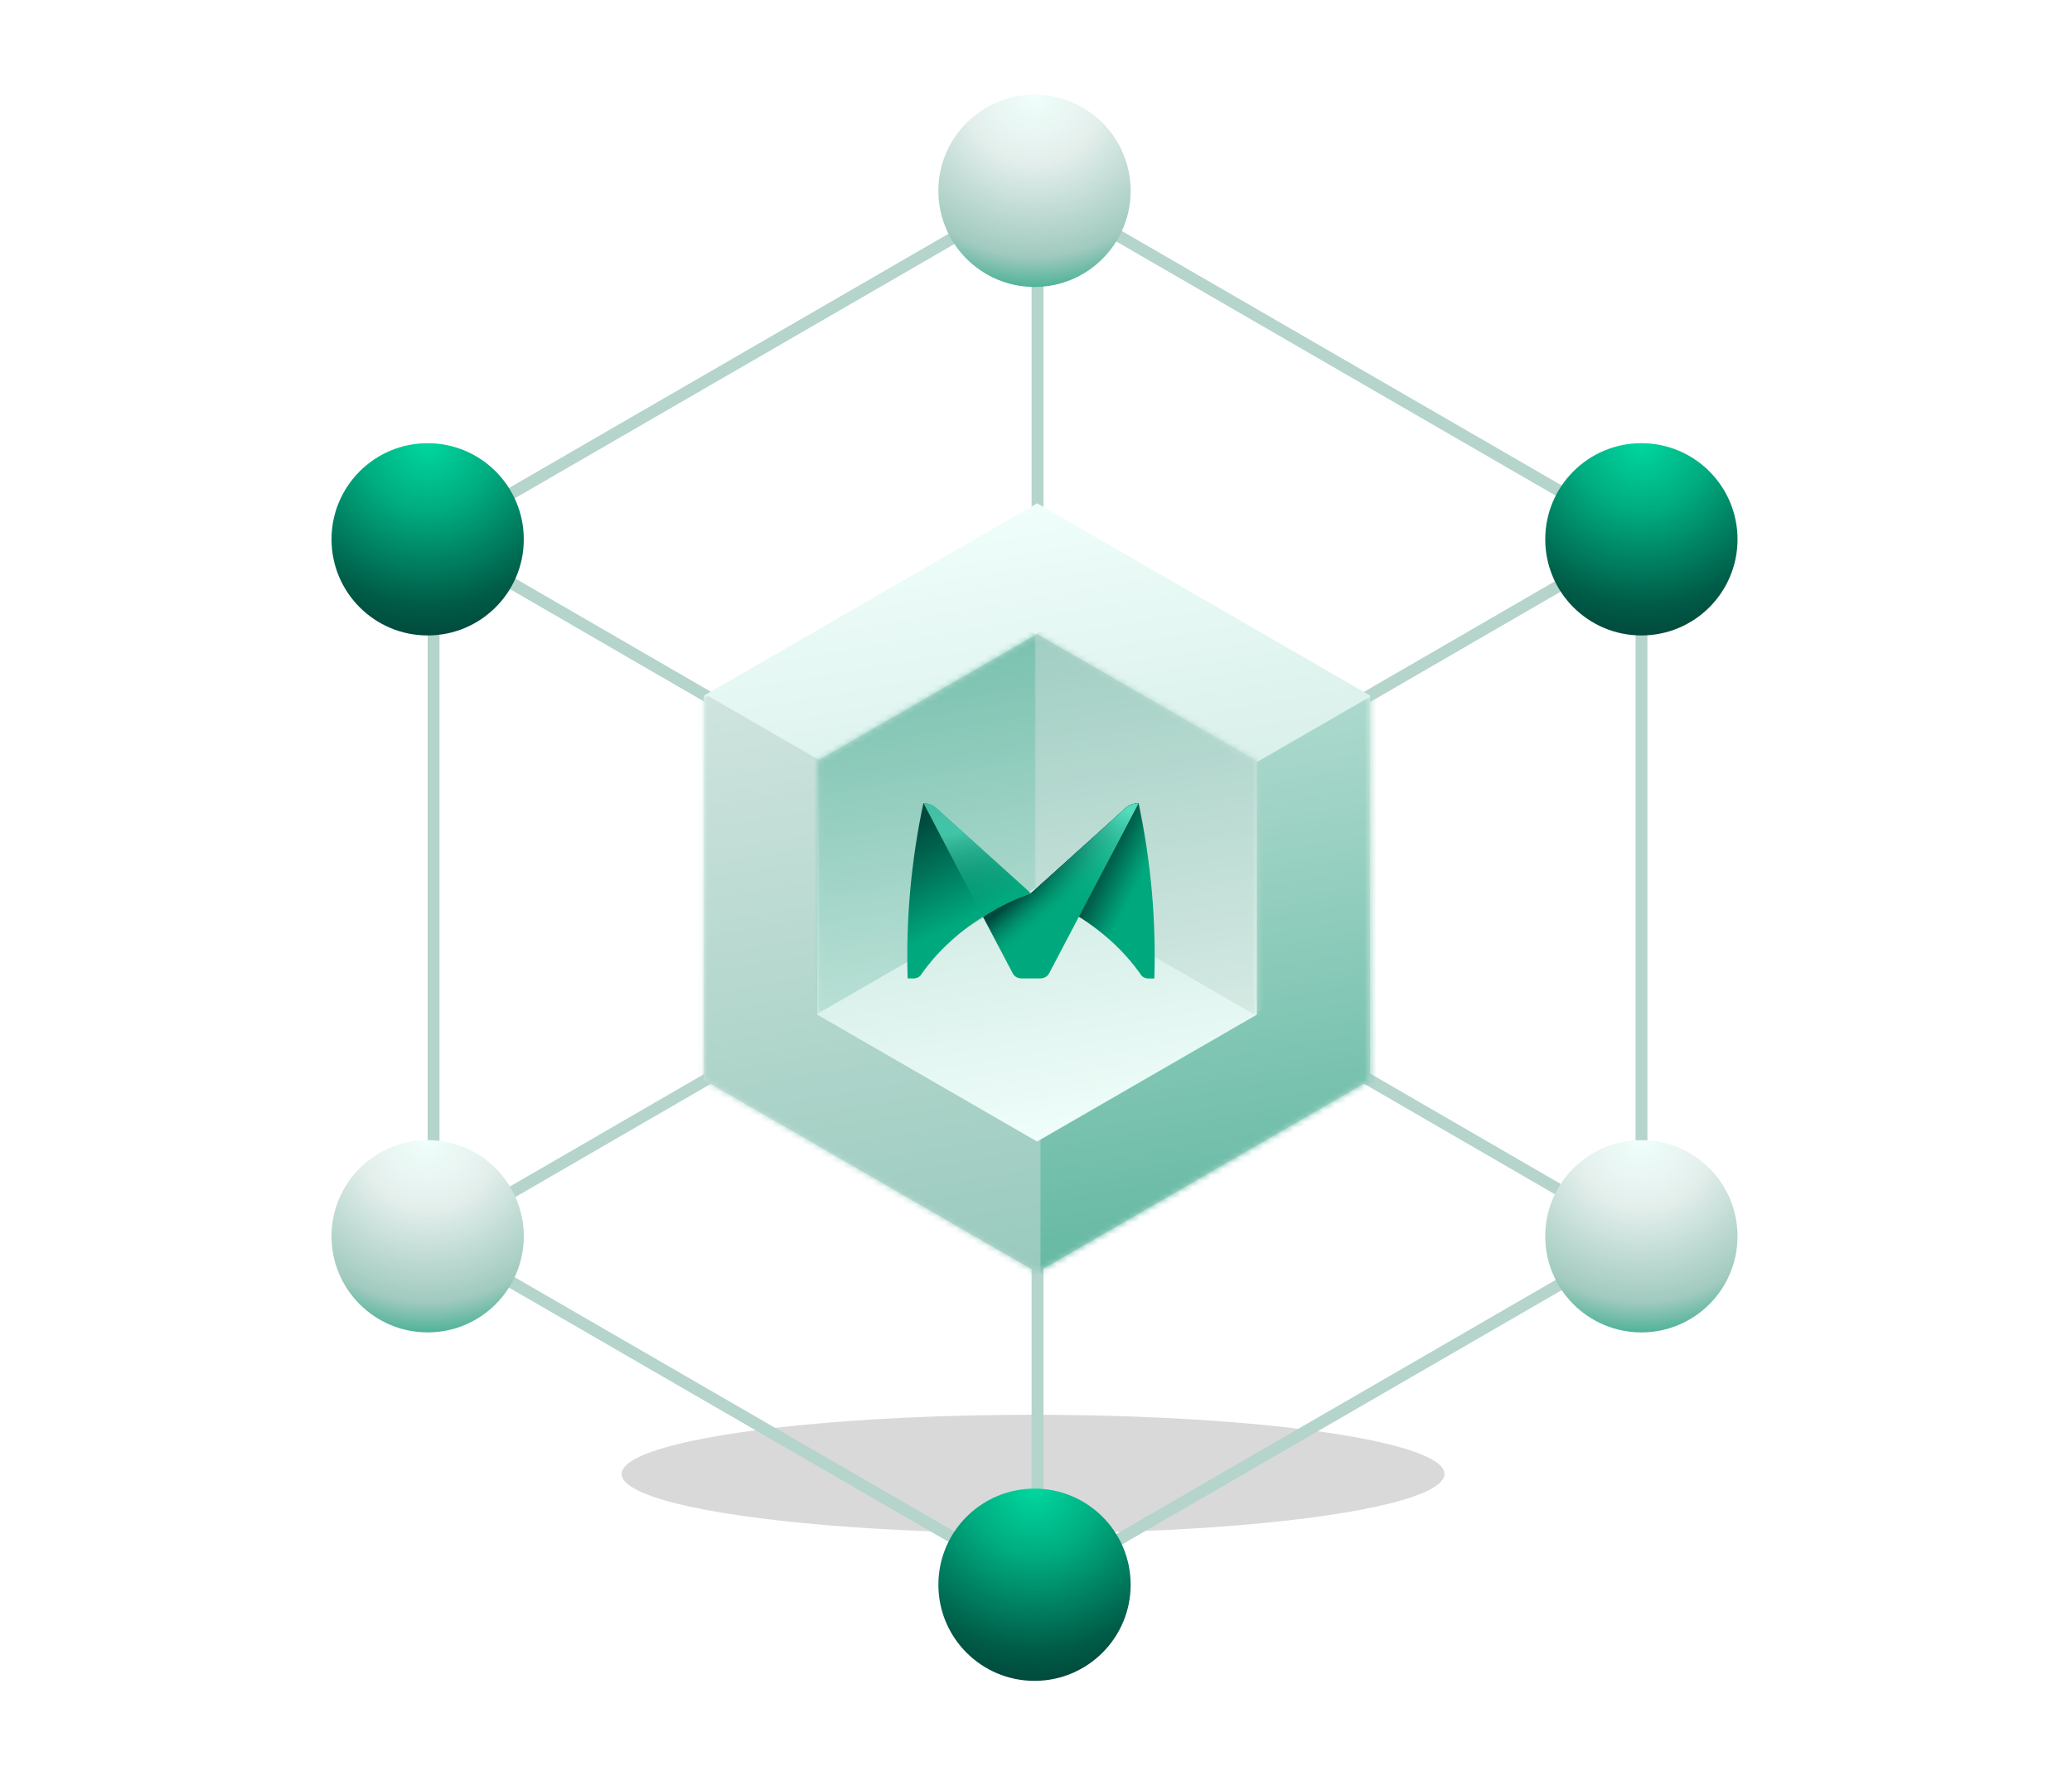 <svg width="350" height="300" viewBox="0 0 350 300" fill="none" xmlns="http://www.w3.org/2000/svg">
<g opacity="0.15" filter="url(#filter0_f_163_38253)">
<ellipse cx="174.5" cy="249" rx="69.5" ry="10" fill="black"/>
</g>
<path d="M277.351 90.843L73.164 209.106" stroke="#B4D4CC" stroke-width="2"/>
<path d="M175.258 32.174V267.775" stroke="#B4D4CC" stroke-width="2"/>
<path d="M73.24 90.958L175.258 31.943L277.276 90.958V208.991L175.258 268.006L73.24 208.991V90.958Z" stroke="#B4D4CC" stroke-width="2"/>
<path d="M73.164 90.843L277.351 209.106" stroke="#B4D4CC" stroke-width="2"/>
<circle cx="174.75" cy="32.239" r="16.239" fill="url(#paint0_radial_163_38253)"/>
<circle cx="277.261" cy="91.107" r="16.239" fill="url(#paint1_radial_163_38253)"/>
<circle cx="72.239" cy="91.107" r="16.239" fill="url(#paint2_radial_163_38253)"/>
<circle cx="174.75" cy="267.709" r="16.239" fill="url(#paint3_radial_163_38253)"/>
<circle cx="277.261" cy="208.842" r="16.239" fill="url(#paint4_radial_163_38253)"/>
<circle cx="72.239" cy="208.842" r="16.239" fill="url(#paint5_radial_163_38253)"/>
<path d="M175.183 85.017L231.438 117.496V182.453L175.183 214.932L118.928 182.453V117.496L175.183 85.017Z" fill="url(#paint6_linear_163_38253)"/>
<mask id="mask0_163_38253" style="mask-type:alpha" maskUnits="userSpaceOnUse" x="118" y="85" width="114" height="130">
<path d="M175.183 85.017L231.438 117.496V182.453L175.183 214.932L118.929 182.453V117.496L175.183 85.017Z" fill="url(#paint7_linear_163_38253)"/>
</mask>
<g mask="url(#mask0_163_38253)">
<path d="M231.789 117.496L288.044 149.974V214.932L231.789 247.41L175.535 214.932V149.974L231.789 117.496Z" fill="url(#paint8_linear_163_38253)"/>
<path d="M119.505 117.496L175.76 149.974V214.932L119.505 247.41L63.251 214.932V149.974L119.505 117.496Z" fill="url(#paint9_linear_163_38253)"/>
</g>
<path d="M175.182 192.838L138.06 171.406V128.542L175.182 107.111L212.303 128.542V171.406L175.182 192.838Z" fill="url(#paint10_linear_163_38253)"/>
<mask id="mask1_163_38253" style="mask-type:alpha" maskUnits="userSpaceOnUse" x="138" y="107" width="75" height="86">
<path d="M175.182 192.838L138.06 171.406V128.542L175.182 107.111L212.303 128.542V171.406L175.182 192.838Z" fill="url(#paint11_linear_163_38253)"/>
</mask>
<g mask="url(#mask1_163_38253)">
<path opacity="0.75" d="M137.829 171.406L100.708 149.974L100.708 107.111L137.829 85.679L174.95 107.111V149.974L137.829 171.406Z" fill="url(#paint12_linear_163_38253)"/>
<path opacity="0.75" d="M211.922 171.406L174.801 149.974V107.111L211.922 85.679L249.043 107.111V149.974L211.922 171.406Z" fill="url(#paint13_linear_163_38253)"/>
</g>
<path d="M190.146 136.529C190.733 136.003 191.503 135.705 192.332 135.705C193.291 140.219 194.093 145.214 194.572 150.629C195.038 155.902 195.128 160.813 194.989 165.289L193.994 165.297C193.484 165.301 193.009 165.079 192.763 164.721C191.365 162.713 189.299 160.237 186.289 157.768C181.872 154.143 177.289 152.067 174.171 150.911L190.146 136.529Z" fill="url(#paint14_linear_163_38253)"/>
<path d="M182.234 154.876L192.327 135.694C191.498 135.694 190.705 135.991 190.118 136.518L174.139 150.903C176.294 151.613 179.223 152.819 182.234 154.876Z" fill="url(#paint15_linear_163_38253)"/>
<path d="M190.121 136.518L174.141 150.904C171.987 151.613 169.057 152.819 166.047 154.88L171.086 164.457C171.351 164.961 171.915 165.282 172.538 165.282H174.141H175.745C176.363 165.282 176.928 164.961 177.197 164.457L182.236 154.88L192.329 135.698C191.501 135.694 190.708 135.991 190.121 136.518Z" fill="url(#paint16_linear_163_38253)"/>
<path d="M190.118 136.518L174.139 150.904V163.839C174.139 164.637 174.856 165.282 175.743 165.282C176.361 165.282 176.925 164.961 177.194 164.457L182.234 154.88L192.327 135.698C191.498 135.694 190.705 135.991 190.118 136.518Z" fill="url(#paint17_linear_163_38253)"/>
<path d="M158.161 136.518C157.574 135.991 156.803 135.694 155.974 135.694C155.016 140.208 154.214 145.203 153.735 150.617C153.269 155.891 153.179 160.802 153.318 165.278L154.312 165.285C154.823 165.289 155.298 165.068 155.544 164.709C156.942 162.702 159.007 160.225 162.018 157.757C166.435 154.132 171.018 152.056 174.136 150.9L158.161 136.518Z" fill="url(#paint18_linear_163_38253)"/>
<path opacity="0.81" d="M174.139 150.903L158.191 136.518C157.971 136.319 157.725 136.155 157.461 136.026C157.348 135.972 157.237 135.923 157.12 135.885C157.048 135.862 156.981 135.839 156.909 135.816C156.887 135.808 156.86 135.804 156.838 135.797C156.789 135.785 156.739 135.774 156.69 135.762C156.47 135.717 156.242 135.694 156.009 135.694L166.057 154.876C167.105 154.212 168.306 153.521 169.668 152.838C171.254 152.044 172.768 151.411 174.139 150.903Z" fill="url(#paint19_linear_163_38253)"/>
<defs>
<filter id="filter0_f_163_38253" x="69" y="203" width="211" height="92" filterUnits="userSpaceOnUse" color-interpolation-filters="sRGB">
<feFlood flood-opacity="0" result="BackgroundImageFix"/>
<feBlend mode="normal" in="SourceGraphic" in2="BackgroundImageFix" result="shape"/>
<feGaussianBlur stdDeviation="18" result="effect1_foregroundBlur_163_38253"/>
</filter>
<radialGradient id="paint0_radial_163_38253" cx="0" cy="0" r="1" gradientUnits="userSpaceOnUse" gradientTransform="translate(174.75 16) rotate(90) scale(32.479)">
<stop stop-color="#EFFFFB"/>
<stop offset="0.349" stop-color="#E4EFEC"/>
<stop offset="0.84" stop-color="#A1CABF"/>
<stop offset="1" stop-color="#50B399"/>
</radialGradient>
<radialGradient id="paint1_radial_163_38253" cx="0" cy="0" r="1" gradientUnits="userSpaceOnUse" gradientTransform="translate(277.261 74.868) rotate(90) scale(32.479)">
<stop stop-color="#00D79F"/>
<stop offset="0.349" stop-color="#00AC80"/>
<stop offset="0.84" stop-color="#005C47"/>
<stop offset="1" stop-color="#014A3D"/>
</radialGradient>
<radialGradient id="paint2_radial_163_38253" cx="0" cy="0" r="1" gradientUnits="userSpaceOnUse" gradientTransform="translate(72.239 74.868) rotate(90) scale(32.479)">
<stop stop-color="#00D79F"/>
<stop offset="0.349" stop-color="#00AC80"/>
<stop offset="0.84" stop-color="#005C47"/>
<stop offset="1" stop-color="#014A3D"/>
</radialGradient>
<radialGradient id="paint3_radial_163_38253" cx="0" cy="0" r="1" gradientUnits="userSpaceOnUse" gradientTransform="translate(174.75 251.47) rotate(90) scale(32.479)">
<stop stop-color="#00D79F"/>
<stop offset="0.349" stop-color="#00AC80"/>
<stop offset="0.84" stop-color="#005C47"/>
<stop offset="1" stop-color="#014A3D"/>
</radialGradient>
<radialGradient id="paint4_radial_163_38253" cx="0" cy="0" r="1" gradientUnits="userSpaceOnUse" gradientTransform="translate(277.261 192.603) rotate(90) scale(32.479)">
<stop stop-color="#EFFFFB"/>
<stop offset="0.349" stop-color="#E4EFEC"/>
<stop offset="0.84" stop-color="#A1CABF"/>
<stop offset="1" stop-color="#50B399"/>
</radialGradient>
<radialGradient id="paint5_radial_163_38253" cx="0" cy="0" r="1" gradientUnits="userSpaceOnUse" gradientTransform="translate(72.239 192.603) rotate(90) scale(32.479)">
<stop stop-color="#EFFFFB"/>
<stop offset="0.349" stop-color="#E4EFEC"/>
<stop offset="0.84" stop-color="#A1CABF"/>
<stop offset="1" stop-color="#50B399"/>
</radialGradient>
<linearGradient id="paint6_linear_163_38253" x1="175.183" y1="85.017" x2="196.79" y2="211.233" gradientUnits="userSpaceOnUse">
<stop stop-color="#EFFEFA"/>
<stop offset="1" stop-color="#B8D9D1"/>
</linearGradient>
<linearGradient id="paint7_linear_163_38253" x1="175.184" y1="85.017" x2="196.791" y2="211.233" gradientUnits="userSpaceOnUse">
<stop stop-color="#EFFEFA"/>
<stop offset="1" stop-color="#B8D9D1"/>
</linearGradient>
<linearGradient id="paint8_linear_163_38253" x1="231.79" y1="117.496" x2="253.396" y2="243.711" gradientUnits="userSpaceOnUse">
<stop stop-color="#ACD9CD"/>
<stop offset="1" stop-color="#44AA90"/>
</linearGradient>
<linearGradient id="paint9_linear_163_38253" x1="119.506" y1="117.496" x2="141.113" y2="243.711" gradientUnits="userSpaceOnUse">
<stop stop-color="#CFE4DE"/>
<stop offset="1" stop-color="#8DC4B6"/>
</linearGradient>
<linearGradient id="paint10_linear_163_38253" x1="175.181" y1="192.838" x2="160.924" y2="109.551" gradientUnits="userSpaceOnUse">
<stop stop-color="#EFFEFA"/>
<stop offset="1" stop-color="#B8D9D1"/>
</linearGradient>
<linearGradient id="paint11_linear_163_38253" x1="175.181" y1="192.838" x2="160.924" y2="109.551" gradientUnits="userSpaceOnUse">
<stop stop-color="#EFFEFA"/>
<stop offset="1" stop-color="#B8D9D1"/>
</linearGradient>
<linearGradient id="paint12_linear_163_38253" x1="137.829" y1="171.406" x2="123.571" y2="88.12" gradientUnits="userSpaceOnUse">
<stop stop-color="#ACD9CD"/>
<stop offset="1" stop-color="#44AA90"/>
</linearGradient>
<linearGradient id="paint13_linear_163_38253" x1="211.922" y1="171.406" x2="197.664" y2="88.12" gradientUnits="userSpaceOnUse">
<stop stop-color="#CFE4DE"/>
<stop offset="1" stop-color="#8DC4B6"/>
</linearGradient>
<linearGradient id="paint14_linear_163_38253" x1="191.839" y1="150.084" x2="179.355" y2="143.862" gradientUnits="userSpaceOnUse">
<stop stop-color="#00A87D"/>
<stop offset="0.128" stop-color="#009570"/>
<stop offset="0.386" stop-color="#00654F"/>
<stop offset="0.515" stop-color="#004A3D"/>
</linearGradient>
<linearGradient id="paint15_linear_163_38253" x1="192.43" y1="147.301" x2="185.056" y2="143.324" gradientUnits="userSpaceOnUse">
<stop stop-color="#007D58"/>
<stop offset="0.997" stop-color="#004A3D"/>
</linearGradient>
<linearGradient id="paint16_linear_163_38253" x1="183.277" y1="151.475" x2="178.441" y2="145.811" gradientUnits="userSpaceOnUse">
<stop offset="0.205" stop-color="#00A87D"/>
<stop offset="0.35" stop-color="#00A379"/>
<stop offset="0.526" stop-color="#00946F"/>
<stop offset="0.718" stop-color="#007B5F"/>
<stop offset="0.921" stop-color="#005948"/>
<stop offset="1" stop-color="#004A3D"/>
</linearGradient>
<linearGradient id="paint17_linear_163_38253" x1="178.85" y1="152.799" x2="197.248" y2="113.893" gradientUnits="userSpaceOnUse">
<stop stop-color="#00A87D" stop-opacity="0"/>
<stop offset="0.445" stop-color="#54DCBD"/>
</linearGradient>
<linearGradient id="paint18_linear_163_38253" x1="165.665" y1="160.857" x2="148.247" y2="126.531" gradientUnits="userSpaceOnUse">
<stop offset="0.16" stop-color="#00A87D"/>
<stop offset="0.446" stop-color="#006D55"/>
<stop offset="0.633" stop-color="#004A3D"/>
</linearGradient>
<linearGradient id="paint19_linear_163_38253" x1="168.292" y1="154.457" x2="161.105" y2="120.088" gradientUnits="userSpaceOnUse">
<stop stop-color="#00A87D" stop-opacity="0"/>
<stop offset="0.425" stop-color="#52DCBD"/>
</linearGradient>
</defs>
</svg>
